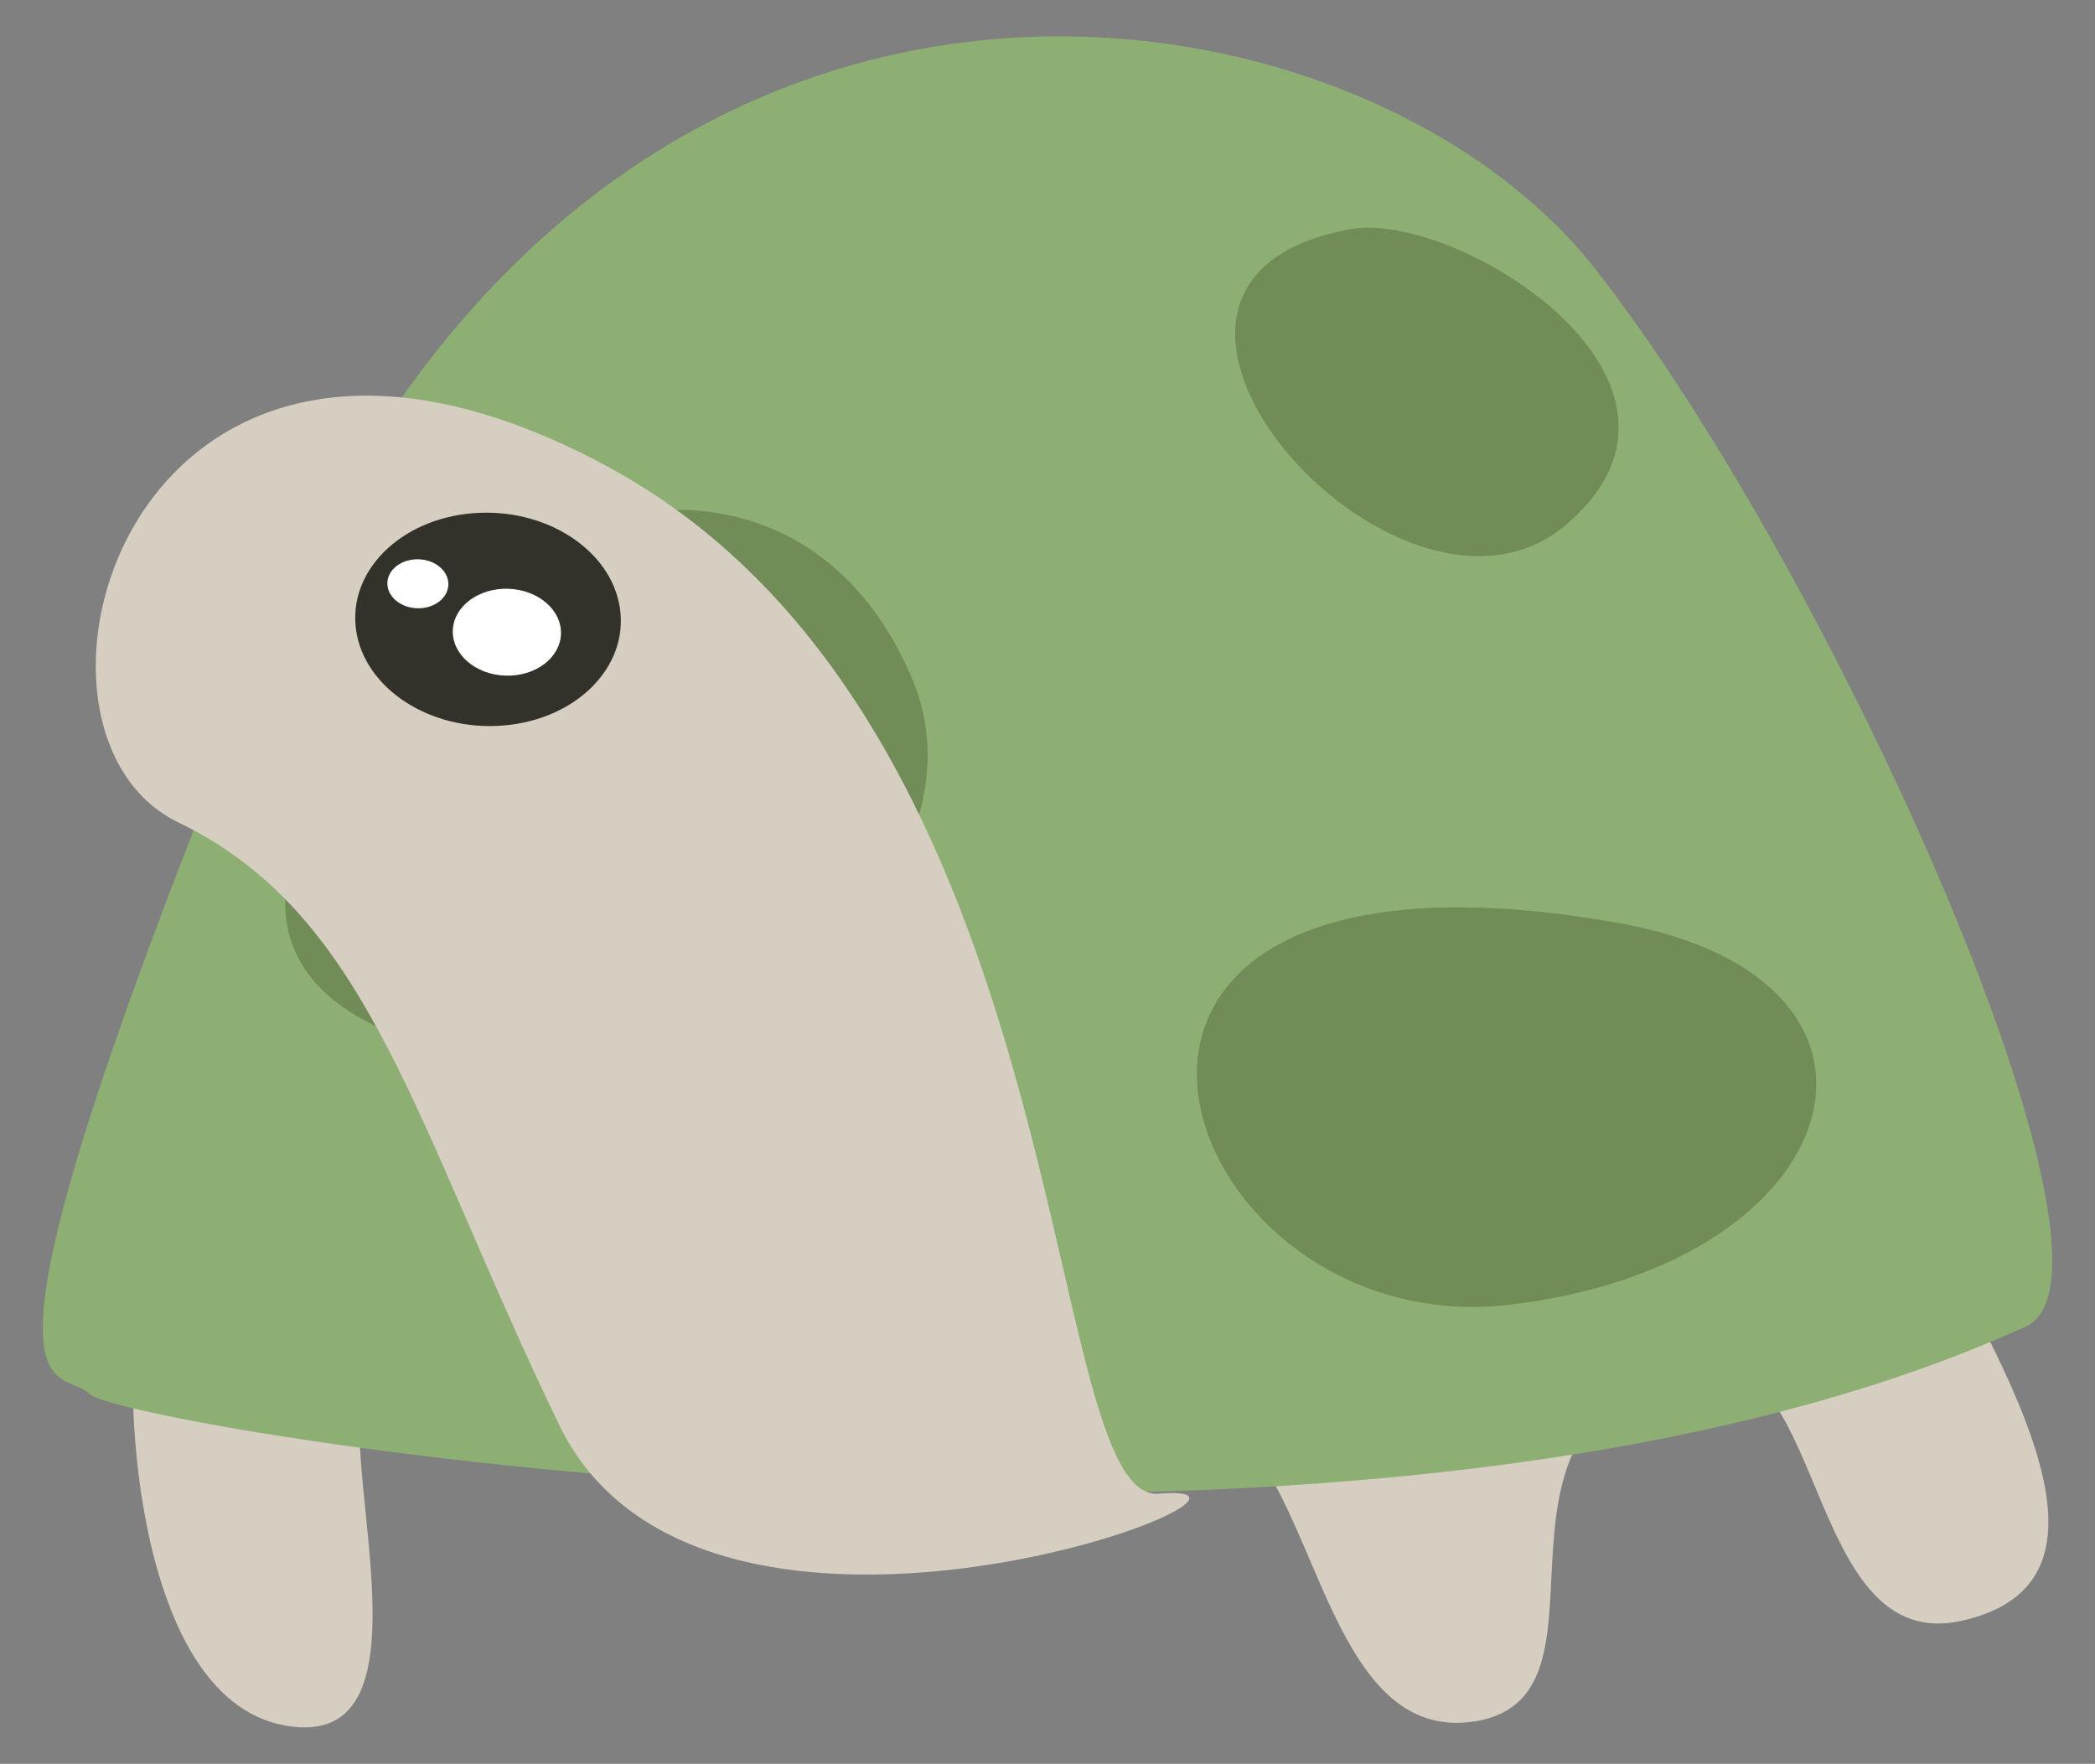 <?xml version="1.0" encoding="utf-8"?>
<!-- Generator: Adobe Illustrator 21.1.0, SVG Export Plug-In . SVG Version: 6.00 Build 0)  -->
<svg version="1.1" id="Layer_1" xmlns="http://www.w3.org/2000/svg" xmlns:xlink="http://www.w3.org/1999/xlink" x="0px" y="0px"
	 viewBox="0 0 61.22 51.542" enable-background="new 0 0 61.22 51.542" xml:space="preserve">
<rect x="0" y="0" width="61.22" height="51.542" fill="#808080" stroke="none"/>
<g>
	<path fill="#D6CEC1" d="M57.647,38.19c1.897,3.713,3.995,8.232-0.346,9.177c-4.484,0.977-3.961-7.889-7.414-7.415
		c-7.588,1.041-2.175,9.537-6.727,10.339c-4.829,0.85-4.666-8.571-8.186-8.907c-3.519-0.336-23.123-3.139-24.235-1.171
		C9.629,42.18,12.991,51.267,8.33,50.423c-4.66-0.844-4.66-10.862-4.316-11.382c0.346-0.52,42.251-15.62,53.115-1.564"/>
	<path fill="#8EAF73" d="M59.202,38.761c3.476-1.585-5.58-21.956-12.588-30.905C39.608-1.093,17.417-4.527,7.813,18.886
		c-9.603,23.413-6.099,20.916-5.19,21.852C3.53,41.674,39.348,47.814,59.202,38.761z"/>
	<path fill="#718C57" d="M14.821,16.721c3.077-2.689,9.258-2.974,11.83,3.104c2.572,6.079-6.172,13.452-14.573,10.606
		C3.678,27.586,11.564,19.566,14.821,16.721z"/>
	<path fill="#718C57" d="M39.468,6.696c3.089-0.557,11.187,4.463,6.3,8.634C40.882,19.502,30.853,8.248,39.468,6.696z"/>
	<path fill="#718C57" d="M47.3,26.972c9.237,1.644,6.826,9.992-3.203,11.157C34.067,39.292,28.771,23.673,47.3,26.972z"/>
	<path fill="#D6CEC1" d="M33.872,43.648c5.087-0.433-13.295,6.754-17.533-2.012C12.1,32.869,10.84,26.746,5.211,24.032
		c-5.632-2.713-1.385-17.93,12.546-10.396C31.69,21.169,30.314,43.951,33.872,43.648z"/>
	<g>
		<path fill="#32322B" d="M10.39,18.276c0.152,1.719,2.009,3.034,4.146,2.936c2.138-0.098,3.748-1.571,3.597-3.29
			c-0.152-1.719-2.007-3.033-4.146-2.936C11.85,15.085,10.239,16.557,10.39,18.276z"/>
		<path fill="#FFFFFF" d="M11.322,17.1c0.035,0.394,0.462,0.696,0.953,0.674c0.491-0.022,0.86-0.361,0.825-0.755
			c-0.035-0.396-0.46-0.697-0.951-0.675C11.658,16.366,11.287,16.704,11.322,17.1z"/>
		<path fill="#FFFFFF" d="M13.235,18.546c0.062,0.701,0.819,1.236,1.689,1.196c0.872-0.04,1.527-0.64,1.465-1.34
			c-0.062-0.7-0.817-1.235-1.689-1.196C13.83,17.246,13.173,17.846,13.235,18.546z"/>
	</g>
</g>
</svg>
